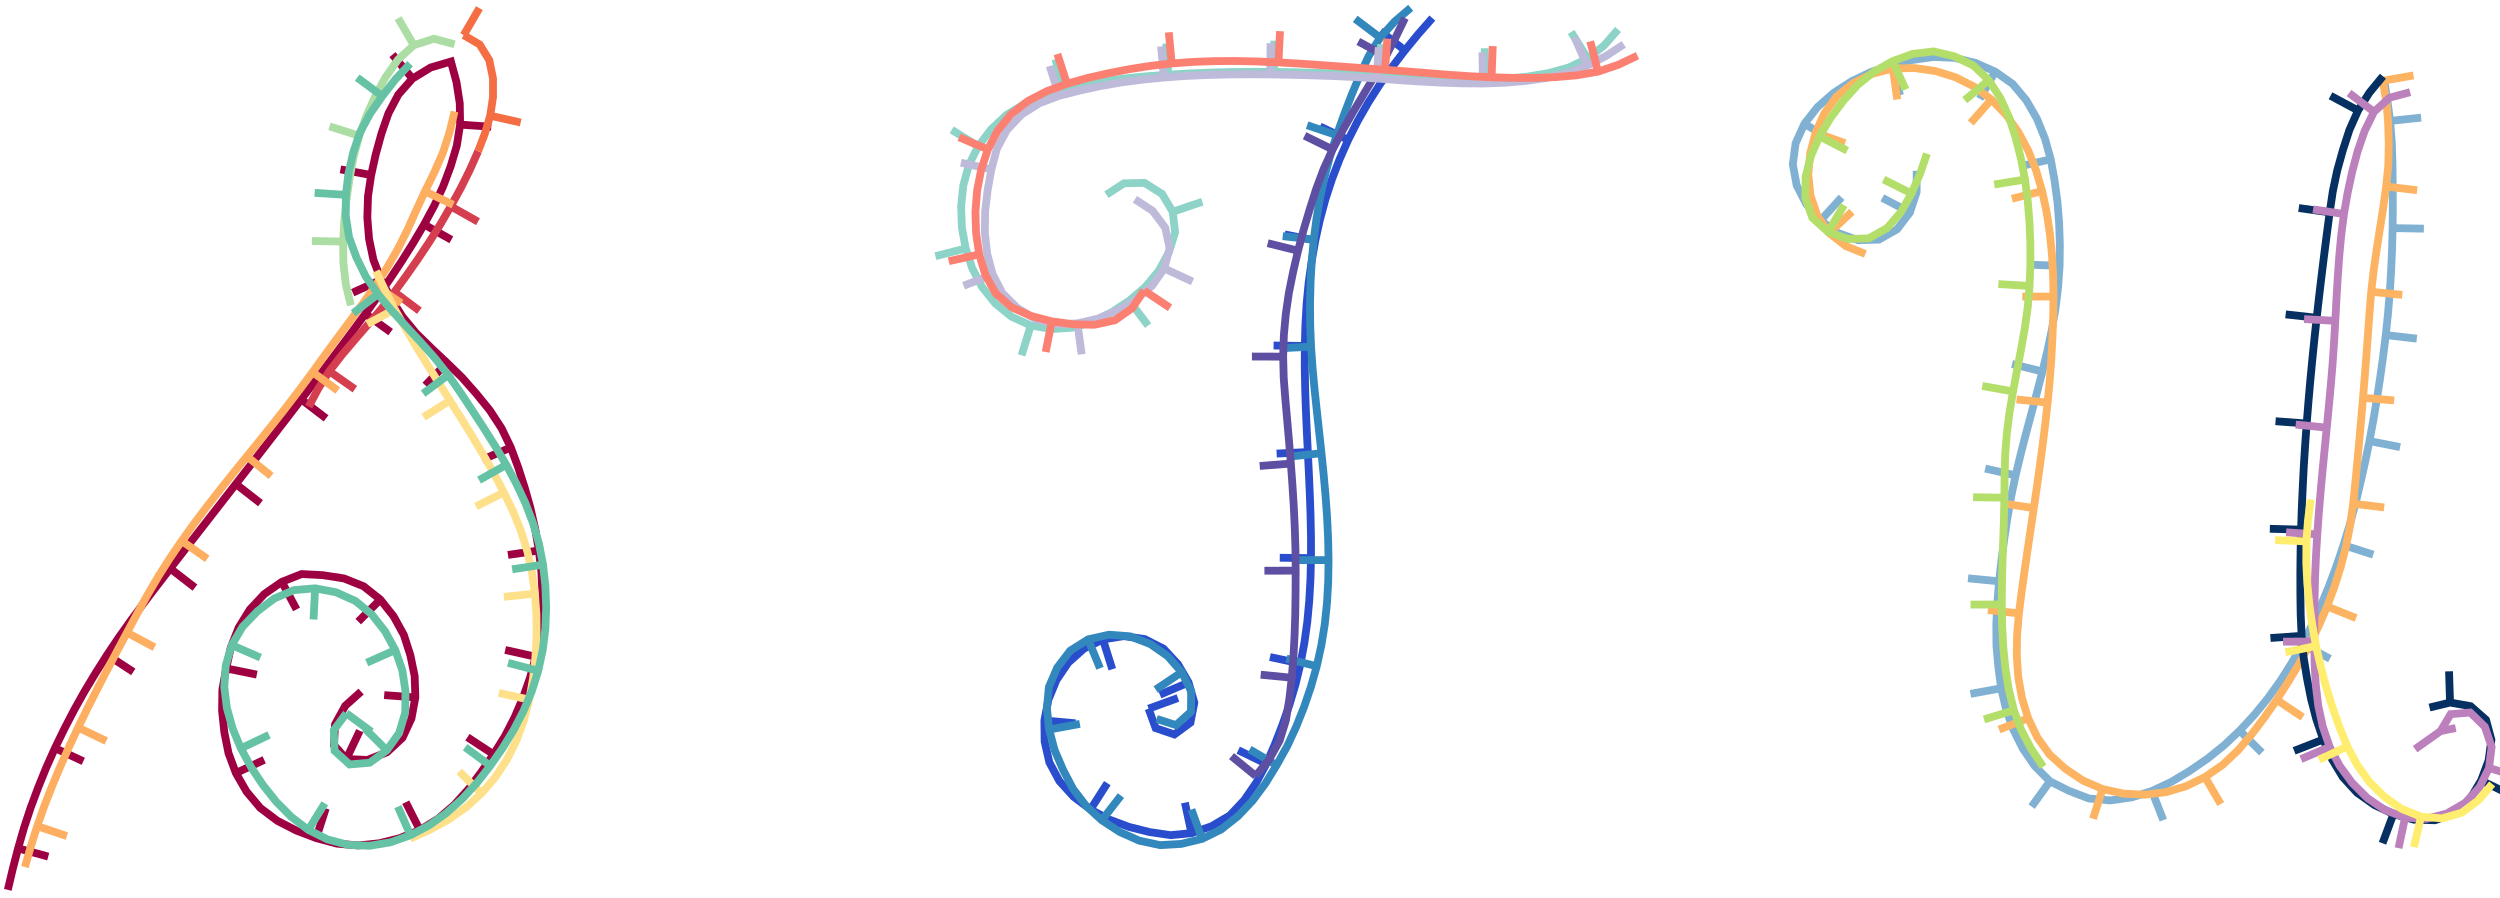 <svg viewBox = '-320.104 -114.942 640.209 229.885' xmlns = 'http://www.w3.org/2000/svg'>
<path stroke-width='2' fill='none' stroke='#9E0142' d='M -318.104 112.942 L -316.847 107.611 L -315.471 102.308 L -313.955 97.044 L -312.236 91.844 L -310.323 86.711 L -308.267 81.634 L -306.029 76.634 L -303.633 71.708 L -301.109 66.846 L -298.431 62.067 L -295.604 57.374 L -292.67 52.748 L -289.616 48.201 L -286.437 43.74 L -283.175 39.339 L -279.856 34.98 L -276.51 30.642 L -273.156 26.311 L -269.797 21.983 L -266.434 17.659 L -263.07 13.335 L -259.706 9.011 L -256.345 4.685 L -252.989 0.355 L -249.638 -3.979 L -246.295 -8.319 L -242.964 -12.668 L -239.645 -17.026 L -236.338 -21.394 L -233.052 -25.777 L -229.783 -30.174 L -226.543 -34.591 L -223.349 -39.042 L -220.228 -43.544 L -217.199 -48.109 L -214.279 -52.744 L -211.495 -57.462 L -208.897 -62.283 L -206.606 -67.256 L -204.683 -72.383 L -203.125 -77.632 L -202.279 -83.026 L -202.369 -88.49 L -203.204 -93.899 L -204.632 -99.185 L -209.825 -97.65 L -214.476 -94.818 L -218.086 -90.739 L -220.629 -85.913 L -222.418 -80.74 L -223.871 -75.459 L -225.057 -70.112 L -225.863 -64.695 L -226.036 -59.223 L -225.598 -53.765 L -224.479 -48.412 L -222.507 -43.311 L -219.95 -38.469 L -217.033 -33.837 L -213.555 -29.624 L -209.644 -25.792 L -205.652 -22.04 L -201.733 -18.212 L -198.11 -14.103 L -194.662 -9.85 L -191.669 -5.271 L -189.289 -0.345 L -187.39 4.791 L -185.718 10.008 L -184.234 15.28 L -183.034 20.624 L -182.109 26.023 L -181.471 31.463 L -181.21 36.933 L -181.402 42.407 L -181.962 47.854 L -182.921 53.244 L -184.339 58.53 L -186.16 63.695 L -188.31 68.731 L -190.822 73.598 L -193.726 78.242 L -196.836 82.751 L -200.123 87.131 L -203.79 91.192 L -207.944 94.747 L -212.588 97.623 L -217.653 99.666 L -222.959 101.005 L -228.399 101.562 L -233.85 101.1 L -239.139 99.683 L -244.256 97.737 L -249.118 95.229 L -253.461 91.947 L -256.975 87.769 L -259.696 83.033 L -261.595 77.908 L -262.664 72.545 L -263.226 67.097 L -263.16 61.626 L -262.178 56.237 L -261.005 50.896 L -259.005 45.813 L -256.139 41.166 L -252.416 37.183 L -247.937 34.066 L -242.863 32.062 L -237.443 32.346 L -232.036 33.18 L -226.978 35.202 L -222.714 38.587 L -219.317 42.868 L -216.686 47.653 L -215.015 52.846 L -213.915 58.212 L -213.741 63.67 L -214.739 69.046 L -217.033 73.988 L -221 77.7 L -226.031 79.671 L -231.397 79.419 L -234.575 75.889 L -234.301 70.555 L -231.697 65.805 L -227.632 62.161' /><line stroke-width='2' x1='-315.471' y1='102.308' x2='-307.755' y2='104.42' fill='none' stroke='#9E0142' />
<line stroke-width='2' x1='-306.029' y1='76.634' x2='-298.78' y2='80.018' fill='none' stroke='#9E0142' />
<line stroke-width='2' x1='-292.67' y1='52.748' x2='-285.971' y2='57.121' fill='none' stroke='#9E0142' />
<line stroke-width='2' x1='-276.51' y1='30.642' x2='-270.181' y2='35.535' fill='none' stroke='#9E0142' />
<line stroke-width='2' x1='-259.706' y1='9.011' x2='-253.39' y2='13.921' fill='none' stroke='#9E0142' />
<line stroke-width='2' x1='-242.964' y1='-12.668' x2='-236.607' y2='-7.812' fill='none' stroke='#9E0142' />
<line stroke-width='2' x1='-226.543' y1='-34.591' x2='-220.068' y2='-29.892' fill='none' stroke='#9E0142' />
<line stroke-width='2' x1='-211.495' y1='-57.462' x2='-204.528' y2='-53.53' fill='none' stroke='#9E0142' />
<line stroke-width='2' x1='-202.279' y1='-83.026' x2='-194.298' y2='-82.471' fill='none' stroke='#9E0142' />
<line stroke-width='2' x1='-214.476' y1='-94.818' x2='-219.61' y2='-100.954' fill='none' stroke='#9E0142' />
<line stroke-width='2' x1='-225.057' y1='-70.112' x2='-232.923' y2='-71.568' fill='none' stroke='#9E0142' />
<line stroke-width='2' x1='-222.507' y1='-43.311' x2='-229.788' y2='-39.995' fill='none' stroke='#9E0142' />
<line stroke-width='2' x1='-205.652' y1='-22.04' x2='-211.186' y2='-16.264' fill='none' stroke='#9E0142' />
<line stroke-width='2' x1='-189.289' y1='-0.345' x2='-196.651' y2='2.786' fill='none' stroke='#9E0142' />
<line stroke-width='2' x1='-182.109' y1='26.023' x2='-190.027' y2='27.165' fill='none' stroke='#9E0142' />
<line stroke-width='2' x1='-182.921' y1='53.244' x2='-190.729' y2='51.505' fill='none' stroke='#9E0142' />
<line stroke-width='2' x1='-193.726' y1='78.242' x2='-200.412' y2='73.849' fill='none' stroke='#9E0142' />
<line stroke-width='2' x1='-212.588' y1='97.623' x2='-216.203' y2='90.487' fill='none' stroke='#9E0142' />
<line stroke-width='2' x1='-239.139' y1='99.683' x2='-236.679' y2='92.07' fill='none' stroke='#9E0142' />
<line stroke-width='2' x1='-259.696' y1='83.033' x2='-252.451' y2='79.639' fill='none' stroke='#9E0142' />
<line stroke-width='2' x1='-262.178' y1='56.237' x2='-254.335' y2='57.812' fill='none' stroke='#9E0142' />
<line stroke-width='2' x1='-247.937' y1='34.066' x2='-244.157' y2='41.117' fill='none' stroke='#9E0142' />
<line stroke-width='2' x1='-222.714' y1='38.587' x2='-228.371' y2='44.243' fill='none' stroke='#9E0142' />
<line stroke-width='2' x1='-213.741' y1='63.67' x2='-221.718' y2='63.064' fill='none' stroke='#9E0142' />
<line stroke-width='2' x1='-231.397' y1='79.419' x2='-227.973' y2='72.19' fill='none' stroke='#9E0142' />
<path stroke-width='2' fill='none' stroke='#D53E4F' d='M -241.059 -10.8 L -238.591 -15.438 L -235.777 -19.874 L -232.561 -24.028 L -229.16 -28.035 L -225.721 -32.009 L -222.318 -36.014 L -219.096 -40.166 L -216.002 -44.414 L -212.997 -48.727 L -210.084 -53.101 L -207.301 -57.559 L -204.665 -62.105 L -202.134 -66.712 L -199.795 -71.418 L -197.658 -76.219' /><line stroke-width='2' x1='-235.777' y1='-19.874' x2='-229.23' y2='-15.277' fill='none' stroke='#D53E4F' />
<line stroke-width='2' x1='-219.096' y1='-40.166' x2='-212.702' y2='-35.358' fill='none' stroke='#D53E4F' />
<line stroke-width='2' x1='-204.665' y1='-62.105' x2='-197.698' y2='-58.173' fill='none' stroke='#D53E4F' />
<path stroke-width='2' fill='none' stroke='#F46D43' d='M -197.658 -76.219 L -195.947 -80.709 L -194.572 -85.309 L -193.853 -90.051 L -193.852 -94.849 L -194.808 -99.539 L -197.272 -103.55 L -201.369 -105.938' /><line stroke-width='2' x1='-194.572' y1='-85.309' x2='-186.766' y2='-83.559' fill='none' stroke='#F46D43' />
<line stroke-width='2' x1='-201.369' y1='-105.938' x2='-197.341' y2='-112.85' fill='none' stroke='#F46D43' />
<path stroke-width='2' fill='none' stroke='#FDAE61' d='M -313.726 107.106 L -312.219 101.846 L -310.574 96.629 L -308.756 91.469 L -306.77 86.371 L -304.653 81.326 L -302.426 76.329 L -300.103 71.376 L -297.703 66.459 L -295.237 61.575 L -292.721 56.717 L -290.168 51.878 L -287.591 47.051 L -285.001 42.232 L -282.361 37.44 L -279.593 32.721 L -276.666 28.1 L -273.593 23.574 L -270.398 19.133 L -267.107 14.762 L -263.743 10.447 L -260.328 6.173 L -256.887 1.919 L -253.443 -2.332 L -250.018 -6.599 L -246.635 -10.899 L -243.315 -15.247 L -240.069 -19.651 L -236.863 -24.085 L -233.63 -28.498 L -230.366 -32.89 L -227.128 -37.3 L -223.987 -41.779 L -221.009 -46.368 L -218.269 -51.102 L -215.81 -55.987 L -213.572 -60.979 L -211.278 -65.945 L -208.861 -70.853 L -206.678 -75.868 L -204.984 -81.066 L -203.703 -86.385' /><line stroke-width='2' x1='-310.574' y1='96.629' x2='-302.985' y2='99.161' fill='none' stroke='#FDAE61' />
<line stroke-width='2' x1='-300.103' y1='71.376' x2='-292.887' y2='74.829' fill='none' stroke='#FDAE61' />
<line stroke-width='2' x1='-287.591' y1='47.051' x2='-280.539' y2='50.828' fill='none' stroke='#FDAE61' />
<line stroke-width='2' x1='-273.593' y1='23.574' x2='-267.036' y2='28.157' fill='none' stroke='#FDAE61' />
<line stroke-width='2' x1='-256.887' y1='1.919' x2='-250.669' y2='6.953' fill='none' stroke='#FDAE61' />
<line stroke-width='2' x1='-240.069' y1='-19.651' x2='-233.608' y2='-14.934' fill='none' stroke='#FDAE61' />
<line stroke-width='2' x1='-223.987' y1='-41.779' x2='-217.356' y2='-37.305' fill='none' stroke='#FDAE61' />
<line stroke-width='2' x1='-211.278' y1='-65.945' x2='-204.058' y2='-62.5' fill='none' stroke='#FDAE61' />
<path stroke-width='2' fill='none' stroke='#FEE08B' d='M -223.841 -45.526 L -221.489 -40.599 L -219.002 -35.739 L -216.352 -30.966 L -213.567 -26.27 L -210.706 -21.62 L -207.803 -16.995 L -204.886 -12.38 L -201.981 -7.757 L -199.115 -3.11 L -196.316 1.578 L -193.619 6.325 L -191.064 11.15 L -188.703 16.072 L -186.657 21.13 L -185.04 26.341 L -183.867 31.669 L -183.113 37.074 L -182.736 42.519 L -182.704 47.977 L -182.995 53.428 L -183.597 58.854 L -184.558 64.228 L -185.941 69.506 L -187.821 74.626 L -190.254 79.506 L -193.245 84.063 L -196.789 88.205 L -200.837 91.856 L -205.313 94.97 L -210.097 97.594 L -215.086 99.808' /><line stroke-width='2' x1='-219.002' y1='-35.739' x2='-226.061' y2='-31.975' fill='none' stroke='#FEE08B' />
<line stroke-width='2' x1='-204.886' y1='-12.38' x2='-211.654' y2='-8.115' fill='none' stroke='#FEE08B' />
<line stroke-width='2' x1='-191.064' y1='11.15' x2='-198.207' y2='14.752' fill='none' stroke='#FEE08B' />
<line stroke-width='2' x1='-183.113' y1='37.074' x2='-191.07' y2='37.903' fill='none' stroke='#FEE08B' />
<line stroke-width='2' x1='-184.558' y1='64.228' x2='-192.371' y2='62.508' fill='none' stroke='#FEE08B' />
<line stroke-width='2' x1='-196.789' y1='88.205' x2='-202.519' y2='82.622' fill='none' stroke='#FEE08B' />
<path stroke-width='2' fill='none' stroke='#ABDDA4' d='M -203.703 -103.602 L -208.977 -105.025 L -214.142 -103.364 L -218.192 -99.666 L -221.365 -95.183 L -223.985 -90.35 L -226.234 -85.336 L -228.095 -80.164 L -229.55 -74.865 L -230.546 -69.459 L -231.345 -64.021 L -231.935 -58.556 L -232.237 -53.067 L -232.171 -47.572 L -231.55 -42.113 L -230.261 -36.77' /><line stroke-width='2' x1='-214.142' y1='-103.364' x2='-218.155' y2='-110.285' fill='none' stroke='#ABDDA4' />
<line stroke-width='2' x1='-228.095' y1='-80.164' x2='-235.722' y2='-82.579' fill='none' stroke='#ABDDA4' />
<line stroke-width='2' x1='-232.237' y1='-53.067' x2='-240.235' y2='-53.239' fill='none' stroke='#ABDDA4' />
<path stroke-width='2' fill='none' stroke='#66C2A5' d='M -215.085 -98.641 L -218.828 -94.637 L -222.198 -90.314 L -225.331 -85.817 L -227.925 -81.016 L -229.67 -75.826 L -230.879 -70.484 L -231.535 -65.047 L -231.557 -59.571 L -230.715 -54.163 L -228.833 -49.021 L -226.428 -44.101 L -223.311 -39.596 L -219.785 -35.4 L -216.084 -31.355 L -212.365 -27.327 L -208.734 -23.22 L -205.332 -18.924 L -202.198 -14.427 L -199.173 -9.855 L -196.176 -5.264 L -193.251 -0.627 L -190.46 4.091 L -187.873 8.923 L -185.559 13.891 L -183.603 19.009 L -182.084 24.272 L -181.042 29.65 L -180.449 35.098 L -180.239 40.575 L -180.441 46.052 L -181.118 51.491 L -182.274 56.846 L -183.922 62.071 L -186.038 67.124 L -188.56 71.988 L -191.419 76.663 L -194.558 81.156 L -197.929 85.479 L -201.626 89.525 L -205.697 93.193 L -210.158 96.372 L -214.99 98.945 L -220.145 100.769 L -225.534 101.651 L -230.984 101.408 L -236.259 100.007 L -241.151 97.574 L -245.502 94.261 L -249.356 90.368 L -252.775 86.084 L -255.804 81.517 L -258.42 76.704 L -260.521 71.647 L -262.002 66.379 L -262.666 60.953 L -262.302 55.505 L -260.763 50.269 L -257.992 45.565 L -254.208 41.613 L -249.844 38.311 L -244.829 36.181 L -239.411 35.714 L -234.048 36.732 L -229.084 38.962 L -224.881 42.421 L -221.507 46.72 L -218.881 51.522 L -217.085 56.693 L -216.257 62.107 L -216.343 67.571 L -217.895 72.78 L -221.05 77.201 L -225.437 80.386 L -230.581 80.826 L -234.419 77.334 L -234.63 72.058 L -231.427 67.707' /><line stroke-width='2' x1='-222.198' y1='-90.314' x2='-228.637' y2='-95.062' fill='none' stroke='#66C2A5' />
<line stroke-width='2' x1='-231.535' y1='-65.047' x2='-239.52' y2='-65.543' fill='none' stroke='#66C2A5' />
<line stroke-width='2' x1='-223.311' y1='-39.596' x2='-229.67' y2='-34.741' fill='none' stroke='#66C2A5' />
<line stroke-width='2' x1='-205.332' y1='-18.924' x2='-211.753' y2='-14.151' fill='none' stroke='#66C2A5' />
<line stroke-width='2' x1='-190.46' y1='4.091' x2='-197.431' y2='8.016' fill='none' stroke='#66C2A5' />
<line stroke-width='2' x1='-181.042' y1='29.65' x2='-188.952' y2='30.845' fill='none' stroke='#66C2A5' />
<line stroke-width='2' x1='-182.274' y1='56.846' x2='-190.007' y2='54.797' fill='none' stroke='#66C2A5' />
<line stroke-width='2' x1='-194.558' y1='81.156' x2='-200.993' y2='76.404' fill='none' stroke='#66C2A5' />
<line stroke-width='2' x1='-214.99' y1='98.945' x2='-218.213' y2='91.623' fill='none' stroke='#66C2A5' />
<line stroke-width='2' x1='-241.151' y1='97.574' x2='-236.928' y2='90.78' fill='none' stroke='#66C2A5' />
<line stroke-width='2' x1='-258.42' y1='76.704' x2='-251.202' y2='73.254' fill='none' stroke='#66C2A5' />
<line stroke-width='2' x1='-260.763' y1='50.269' x2='-253.423' y2='53.452' fill='none' stroke='#66C2A5' />
<line stroke-width='2' x1='-239.411' y1='35.714' x2='-239.817' y2='43.703' fill='none' stroke='#66C2A5' />
<line stroke-width='2' x1='-218.881' y1='51.522' x2='-226.194' y2='54.764' fill='none' stroke='#66C2A5' />
<line stroke-width='2' x1='-221.05' y1='77.201' x2='-226.73' y2='71.567' fill='none' stroke='#66C2A5' />
<line stroke-width='2' x1='-231.427' y1='67.707' x2='-224.985' y2='72.45' fill='none' stroke='#66C2A5' />
<path stroke-width='2' fill='none' stroke='#294dcc' d='M 46.694 -110.314 L 43.106 -106.231 L 39.657 -102.029 L 36.353 -97.712 L 33.217 -93.273 L 30.294 -88.691 L 27.597 -83.972 L 25.145 -79.122 L 22.943 -74.152 L 20.999 -69.076 L 19.315 -63.907 L 17.894 -58.66 L 16.723 -53.352 L 15.785 -47.998 L 15.03 -42.615 L 14.504 -37.205 L 14.189 -31.779 L 14.038 -26.345 L 14.026 -20.908 L 14.123 -15.473 L 14.305 -10.04 L 14.545 -4.608 L 14.812 0.822 L 15.078 6.252 L 15.32 11.683 L 15.508 17.116 L 15.618 22.551 L 15.62 27.987 L 15.483 33.422 L 15.177 38.849 L 14.679 44.263 L 13.932 49.647 L 12.934 54.99 L 11.662 60.274 L 10.115 65.485 L 8.326 70.617 L 6.358 75.685 L 4.179 80.663 L 1.617 85.455 L -1.456 89.934 L -5.175 93.89 L -9.852 96.646 L -14.976 98.413 L -20.344 98.927 L -25.716 98.139 L -30.985 96.816 L -36.069 94.921 L -40.848 92.35 L -45.18 89.084 L -48.824 85.064 L -51.38 80.282 L -52.588 74.993 L -52.656 69.573 L -51.63 64.254 L -49.579 59.242 L -46.547 54.763 L -42.522 51.166 L -37.666 48.807 L -32.329 47.957 L -26.965 48.716 L -22.146 51.172 L -18.459 55.141 L -15.732 59.823 L -14.256 64.989 L -15.248 70.117 L -19.366 73.139 L -24.162 71.524 L -25.974 66.537' /><line stroke-width='2' x1='39.657' y1='-102.029' x2='33.388' y2='-106.999' fill='none' stroke='#294dcc' />
<line stroke-width='2' x1='25.145' y1='-79.122' x2='17.915' y2='-82.547' fill='none' stroke='#294dcc' />
<line stroke-width='2' x1='16.723' y1='-53.352' x2='8.875' y2='-54.905' fill='none' stroke='#294dcc' />
<line stroke-width='2' x1='14.038' y1='-26.345' x2='6.039' y2='-26.464' fill='none' stroke='#294dcc' />
<line stroke-width='2' x1='14.812' y1='0.822' x2='6.821' y2='1.214' fill='none' stroke='#294dcc' />
<line stroke-width='2' x1='15.62' y1='27.987' x2='7.621' y2='27.888' fill='none' stroke='#294dcc' />
<line stroke-width='2' x1='12.934' y1='54.99' x2='5.11' y2='53.319' fill='none' stroke='#294dcc' />
<line stroke-width='2' x1='4.179' y1='80.663' x2='-3.019' y2='77.171' fill='none' stroke='#294dcc' />
<line stroke-width='2' x1='-14.976' y1='98.413' x2='-16.674' y2='90.595' fill='none' stroke='#294dcc' />
<line stroke-width='2' x1='-40.848' y1='92.35' x2='-36.533' y2='85.614' fill='none' stroke='#294dcc' />
<line stroke-width='2' x1='-52.656' y1='69.573' x2='-44.687' y2='70.284' fill='none' stroke='#294dcc' />
<line stroke-width='2' x1='-37.666' y1='48.807' x2='-35.264' y2='56.438' fill='none' stroke='#294dcc' />
<line stroke-width='2' x1='-15.732' y1='59.823' x2='-23.091' y2='62.959' fill='none' stroke='#294dcc' />
<line stroke-width='2' x1='-25.974' y1='66.537' x2='-18.456' y2='63.804' fill='none' stroke='#294dcc' />
<path stroke-width='2' fill='none' stroke='#3288BD' d='M 41.15 -112.942 L 36.989 -109.369 L 33.325 -105.299 L 30.424 -100.657 L 28.125 -95.675 L 26.008 -90.613 L 24.042 -85.491 L 22.208 -80.319 L 20.531 -75.095 L 19.129 -69.791 L 17.968 -64.428 L 17.038 -59.021 L 16.331 -53.58 L 15.821 -48.117 L 15.506 -42.639 L 15.379 -37.154 L 15.42 -31.667 L 15.632 -26.185 L 16.022 -20.712 L 16.532 -15.248 L 17.11 -9.791 L 17.71 -4.337 L 18.304 1.118 L 18.86 6.577 L 19.35 12.042 L 19.742 17.515 L 20.006 22.996 L 20.115 28.482 L 20.027 33.968 L 19.718 39.446 L 19.149 44.903 L 18.272 50.319 L 17.089 55.675 L 15.598 60.955 L 13.826 66.147 L 11.797 71.243 L 9.488 76.219 L 6.814 81.007 L 3.946 85.685 L 0.677 90.089 L -3.092 94.073 L -7.389 97.467 L -12.276 99.881 L -17.606 101.168 L -23.034 101.48 L -28.367 100.336 L -33.364 98.112 L -37.952 95.12 L -41.988 91.415 L -45.323 87.066 L -47.863 82.203 L -50.029 77.17 L -51.435 71.877 L -52.004 66.434 L -51.501 61.002 L -49.364 56.033 L -46.043 51.682 L -41.461 48.791 L -36.13 47.596 L -30.677 48.021 L -25.57 49.975 L -21.082 53.089 L -17.494 57.191 L -15.058 62.07 L -15.123 67.319 L -18.933 70.751 L -23.931 69.165' /><line stroke-width='2' x1='33.325' y1='-105.299' x2='26.935' y2='-110.113' fill='none' stroke='#3288BD' />
<line stroke-width='2' x1='22.208' y1='-80.319' x2='14.629' y2='-82.879' fill='none' stroke='#3288BD' />
<line stroke-width='2' x1='16.331' y1='-53.58' x2='8.381' y2='-54.467' fill='none' stroke='#3288BD' />
<line stroke-width='2' x1='15.632' y1='-26.185' x2='7.644' y2='-25.746' fill='none' stroke='#3288BD' />
<line stroke-width='2' x1='18.304' y1='1.118' x2='10.348' y2='1.956' fill='none' stroke='#3288BD' />
<line stroke-width='2' x1='20.115' y1='28.482' x2='12.115' y2='28.497' fill='none' stroke='#3288BD' />
<line stroke-width='2' x1='17.089' y1='55.675' x2='9.331' y2='53.725' fill='none' stroke='#3288BD' />
<line stroke-width='2' x1='6.814' y1='81.007' x2='-0.09' y2='76.965' fill='none' stroke='#3288BD' />
<line stroke-width='2' x1='-12.276' y1='99.881' x2='-15.003' y2='92.36' fill='none' stroke='#3288BD' />
<line stroke-width='2' x1='-37.952' y1='95.12' x2='-33.046' y2='88.801' fill='none' stroke='#3288BD' />
<line stroke-width='2' x1='-51.435' y1='71.877' x2='-43.567' y2='70.43' fill='none' stroke='#3288BD' />
<line stroke-width='2' x1='-41.461' y1='48.791' x2='-38.407' y2='56.185' fill='none' stroke='#3288BD' />
<line stroke-width='2' x1='-17.494' y1='57.191' x2='-24.138' y2='61.648' fill='none' stroke='#3288BD' />
<path stroke-width='2' fill='none' stroke='#5E4FA2' d='M 39.691 -110.314 L 37.298 -105.371 L 34.764 -100.5 L 32.055 -95.724 L 29.234 -91.013 L 26.419 -86.297 L 23.698 -81.528 L 21.153 -76.663 L 18.866 -71.672 L 16.945 -66.529 L 15.276 -61.297 L 13.712 -56.033 L 12.3 -50.728 L 11.058 -45.378 L 9.964 -39.999 L 9.172 -34.567 L 8.669 -29.1 L 8.493 -23.613 L 8.632 -18.124 L 9.058 -12.649 L 9.542 -7.179 L 10.017 -1.708 L 10.462 3.765 L 10.865 9.242 L 11.207 14.723 L 11.47 20.208 L 11.641 25.696 L 11.693 31.188 L 11.669 36.679 L 11.592 42.17 L 11.419 47.658 L 11.131 53.142 L 10.699 58.616 L 10.072 64.071 L 9.194 69.49 L 7.592 74.726 L 4.931 79.51 L 1.458 83.757' /><line stroke-width='2' x1='34.764' y1='-100.5' x2='27.736' y2='-104.321' fill='none' stroke='#5E4FA2' />
<line stroke-width='2' x1='21.153' y1='-76.663' x2='13.97' y2='-80.184' fill='none' stroke='#5E4FA2' />
<line stroke-width='2' x1='12.3' y1='-50.728' x2='4.537' y2='-52.661' fill='none' stroke='#5E4FA2' />
<line stroke-width='2' x1='8.493' y1='-23.613' x2='0.493' y2='-23.64' fill='none' stroke='#5E4FA2' />
<line stroke-width='2' x1='10.462' y1='3.765' x2='2.486' y2='4.384' fill='none' stroke='#5E4FA2' />
<line stroke-width='2' x1='11.693' y1='31.188' x2='3.693' y2='31.208' fill='none' stroke='#5E4FA2' />
<line stroke-width='2' x1='10.699' y1='58.616' x2='2.737' y2='57.844' fill='none' stroke='#5E4FA2' />
<line stroke-width='2' x1='1.458' y1='83.757' x2='-4.735' y2='78.693' fill='none' stroke='#5E4FA2' />
<path stroke-width='2' fill='none' stroke='#8DD3C7' d='M 94.263 -107.396 L 90.701 -103.326 L 86.468 -99.974 L 81.599 -97.645 L 76.384 -96.213 L 71.047 -95.319 L 65.659 -94.805 L 60.249 -94.588 L 54.835 -94.616 L 49.422 -94.769 L 44.014 -95.041 L 38.61 -95.372 L 33.202 -95.649 L 27.792 -95.891 L 22.381 -96.11 L 16.97 -96.296 L 11.556 -96.439 L 6.142 -96.528 L 0.727 -96.551 L -4.687 -96.499 L -10.1 -96.362 L -15.511 -96.133 L -20.916 -95.821 L -26.316 -95.416 L -31.705 -94.886 L -37.079 -94.22 L -42.416 -93.313 L -47.687 -92.083 L -52.846 -90.453 L -57.812 -88.313 L -62.409 -85.484 L -66.326 -81.784 L -69.597 -77.479 L -72.008 -72.647 L -73.424 -67.429 L -73.981 -62.046 L -73.777 -56.641 L -72.813 -51.32 L -71.104 -46.194 L -68.589 -41.418 L -65.223 -37.207 L -61.033 -33.826 L -56.141 -31.592 L -50.834 -30.685 L -45.45 -31.031 L -40.272 -32.571 L -35.424 -34.976 L -30.905 -37.954 L -26.793 -41.466 L -23.35 -45.603 L -20.764 -50.359 L -19.176 -55.44 L -19.791 -60.712 L -22.517 -65.284 L -26.997 -68.108 L -32.282 -67.996 L -36.773 -65.081' /><line stroke-width='2' x1='86.468' y1='-99.974' x2='82.232' y2='-106.761' fill='none' stroke='#8DD3C7' />
<line stroke-width='2' x1='60.249' y1='-94.588' x2='60.109' y2='-102.587' fill='none' stroke='#8DD3C7' />
<line stroke-width='2' x1='33.202' y1='-95.649' x2='33.585' y2='-103.64' fill='none' stroke='#8DD3C7' />
<line stroke-width='2' x1='6.142' y1='-96.528' x2='6.225' y2='-104.527' fill='none' stroke='#8DD3C7' />
<line stroke-width='2' x1='-20.916' y1='-95.821' x2='-21.446' y2='-103.804' fill='none' stroke='#8DD3C7' />
<line stroke-width='2' x1='-47.687' y1='-92.083' x2='-49.802' y2='-99.799' fill='none' stroke='#8DD3C7' />
<line stroke-width='2' x1='-69.597' y1='-77.479' x2='-76.391' y2='-81.704' fill='none' stroke='#8DD3C7' />
<line stroke-width='2' x1='-72.813' y1='-51.32' x2='-80.563' y2='-49.337' fill='none' stroke='#8DD3C7' />
<line stroke-width='2' x1='-56.141' y1='-31.592' x2='-58.496' y2='-23.946' fill='none' stroke='#8DD3C7' />
<line stroke-width='2' x1='-30.905' y1='-37.954' x2='-26.097' y2='-31.56' fill='none' stroke='#8DD3C7' />
<line stroke-width='2' x1='-19.791' y1='-60.712' x2='-12.214' y2='-63.28' fill='none' stroke='#8DD3C7' />
<path stroke-width='2' fill='none' stroke='#BEBADA' d='M 95.722 -103.602 L 91.17 -100.603 L 86.337 -98.089 L 81.223 -96.218 L 75.918 -94.977 L 70.524 -94.193 L 65.091 -93.745 L 59.642 -93.562 L 54.19 -93.594 L 48.74 -93.792 L 43.294 -94.075 L 37.854 -94.444 L 32.415 -94.847 L 26.974 -95.204 L 21.527 -95.456 L 16.077 -95.642 L 10.625 -95.788 L 5.173 -95.885 L -0.28 -95.917 L -5.733 -95.872 L -11.184 -95.731 L -16.632 -95.478 L -22.071 -95.091 L -27.497 -94.553 L -32.904 -93.847 L -38.274 -92.91 L -43.605 -91.76 L -48.887 -90.412 L -53.977 -88.488 L -58.549 -85.564 L -62.281 -81.616 L -64.838 -76.816 L -66.227 -71.544 L -67.199 -66.179 L -67.83 -60.767 L -67.895 -55.321 L -67.3 -49.91 L -65.885 -44.662 L -63.393 -39.847 L -59.554 -36.054 L -54.9 -33.236 L -49.636 -31.895 L -44.195 -32.14 L -38.891 -33.359 L -33.874 -35.466 L -29.205 -38.269 L -25.056 -41.765 L -21.976 -46.202 L -20.581 -51.399 L -21.701 -56.612 L -24.93 -60.939 L -29.477 -63.911' /><line stroke-width='2' x1='86.337' y1='-98.089' x2='83.11' y2='-105.41' fill='none' stroke='#BEBADA' />
<line stroke-width='2' x1='59.642' y1='-93.562' x2='59.531' y2='-101.561' fill='none' stroke='#BEBADA' />
<line stroke-width='2' x1='32.415' y1='-94.847' x2='32.972' y2='-102.827' fill='none' stroke='#BEBADA' />
<line stroke-width='2' x1='5.173' y1='-95.885' x2='5.268' y2='-103.884' fill='none' stroke='#BEBADA' />
<line stroke-width='2' x1='-22.071' y1='-95.091' x2='-22.75' y2='-103.062' fill='none' stroke='#BEBADA' />
<line stroke-width='2' x1='-48.887' y1='-90.412' x2='-51.294' y2='-98.041' fill='none' stroke='#BEBADA' />
<line stroke-width='2' x1='-66.227' y1='-71.544' x2='-74.037' y2='-73.278' fill='none' stroke='#BEBADA' />
<line stroke-width='2' x1='-65.885' y1='-44.662' x2='-73.342' y2='-41.766' fill='none' stroke='#BEBADA' />
<line stroke-width='2' x1='-44.195' y1='-32.14' x2='-43.115' y2='-24.213' fill='none' stroke='#BEBADA' />
<line stroke-width='2' x1='-21.976' y1='-46.202' x2='-14.72' y2='-42.835' fill='none' stroke='#BEBADA' />
<path stroke-width='2' fill='none' stroke='#FB8072' d='M 99.225 -100.684 L 94.287 -98.335 L 89.108 -96.597 L 83.723 -95.66 L 78.272 -95.196 L 72.805 -94.983 L 67.334 -95.005 L 61.864 -95.151 L 56.399 -95.417 L 50.94 -95.789 L 45.485 -96.216 L 40.031 -96.657 L 34.575 -97.077 L 29.118 -97.475 L 23.66 -97.873 L 18.203 -98.271 L 12.744 -98.645 L 7.281 -98.962 L 1.815 -99.198 L -3.656 -99.323 L -9.127 -99.293 L -14.595 -99.092 L -20.052 -98.695 L -25.487 -98.073 L -30.892 -97.226 L -36.264 -96.186 L -41.597 -94.967 L -46.865 -93.492 L -52 -91.606 L -56.853 -89.089 L -61.16 -85.738 L -64.606 -81.515 L -67.121 -76.672 L -68.842 -71.49 L -69.883 -66.126 L -70.315 -60.677 L -70.142 -55.214 L -69.336 -49.806 L -67.763 -44.57 L -65.126 -39.808 L -61.038 -36.238 L -56.056 -34.02 L -50.767 -32.65 L -45.353 -31.901 L -39.89 -31.769 L -34.59 -32.927 L -30.168 -36.036 L -27.14 -40.565' /><line stroke-width='2' x1='89.108' y1='-96.597' x2='87.144' y2='-104.353' fill='none' stroke='#FB8072' />
<line stroke-width='2' x1='61.864' y1='-95.151' x2='62.165' y2='-103.146' fill='none' stroke='#FB8072' />
<line stroke-width='2' x1='34.575' y1='-97.077' x2='35.174' y2='-105.055' fill='none' stroke='#FB8072' />
<line stroke-width='2' x1='7.281' y1='-98.962' x2='7.686' y2='-106.952' fill='none' stroke='#FB8072' />
<line stroke-width='2' x1='-20.052' y1='-98.695' x2='-20.797' y2='-106.66' fill='none' stroke='#FB8072' />
<line stroke-width='2' x1='-46.865' y1='-93.492' x2='-49.325' y2='-101.104' fill='none' stroke='#FB8072' />
<line stroke-width='2' x1='-67.121' y1='-76.672' x2='-74.49' y2='-79.787' fill='none' stroke='#FB8072' />
<line stroke-width='2' x1='-69.336' y1='-49.806' x2='-77.144' y2='-48.061' fill='none' stroke='#FB8072' />
<line stroke-width='2' x1='-50.767' y1='-32.65' x2='-52.321' y2='-24.802' fill='none' stroke='#FB8072' />
<line stroke-width='2' x1='-27.14' y1='-40.565' x2='-20.49' y2='-36.118' fill='none' stroke='#FB8072' />
<path stroke-width='2' fill='none' stroke='#80B1D3' d='M 170.726 -71.207 L 170.711 -65.732 L 168.999 -60.549 L 165.707 -56.223 L 161.04 -53.581 L 155.662 -53.434 L 150.547 -55.289 L 146.11 -58.477 L 142.504 -62.6 L 139.991 -67.471 L 139.008 -72.857 L 139.727 -78.272 L 141.975 -83.251 L 145.355 -87.552 L 149.477 -91.163 L 154.082 -94.141 L 159.029 -96.513 L 164.241 -98.225 L 169.567 -99.572 L 175.002 -100.354 L 180.481 -100.121 L 185.805 -98.821 L 190.821 -96.602 L 195.273 -93.473 L 198.79 -89.281 L 201.524 -84.532 L 203.577 -79.445 L 205.046 -74.155 L 206.03 -68.752 L 206.768 -63.309 L 207.202 -57.832 L 207.392 -52.342 L 207.325 -46.85 L 206.947 -41.371 L 206.271 -35.92 L 205.342 -30.506 L 204.209 -25.131 L 202.922 -19.79 L 201.543 -14.472 L 200.124 -9.164 L 198.707 -3.856 L 197.338 1.465 L 196.061 6.808 L 194.927 12.183 L 193.975 17.593 L 193.163 23.027 L 192.444 28.474 L 191.835 33.934 L 191.378 39.408 L 191.121 44.896 L 191.155 50.388 L 191.637 55.861 L 192.366 61.303 L 193.612 66.647 L 195.444 71.819 L 197.881 76.732 L 200.98 81.255 L 204.843 85.137 L 209.719 87.576 L 214.846 89.543 L 220.305 90.033 L 225.734 89.272 L 230.963 87.618 L 235.929 85.284 L 240.642 82.468 L 245.167 79.355 L 249.447 75.917 L 253.446 72.153 L 257.182 68.127 L 260.654 63.87 L 263.858 59.407 L 266.808 54.774 L 269.507 49.99 L 271.985 45.087 L 274.264 40.089 L 276.357 35.01 L 278.274 29.862 L 280.028 24.656 L 281.631 19.401 L 283.071 14.1 L 284.349 8.756 L 285.567 3.399 L 286.677 -1.982 L 287.676 -7.384 L 288.588 -12.802 L 289.42 -18.232 L 290.176 -23.674 L 290.851 -29.126 L 291.423 -34.59 L 291.88 -40.065 L 292.221 -45.549 L 292.462 -51.037 L 292.607 -56.529 L 292.657 -62.023 L 292.629 -67.517 L 292.565 -73.01 L 292.401 -78.502 L 291.957 -83.976 L 291.24 -89.422 L 290.38 -94.849' /><line stroke-width='2' x1='168.999' y1='-60.549' x2='161.92' y2='-64.277' fill='none' stroke='#80B1D3' />
<line stroke-width='2' x1='146.11' y1='-58.477' x2='151.489' y2='-64.398' fill='none' stroke='#80B1D3' />
<line stroke-width='2' x1='141.975' y1='-83.251' x2='148.815' y2='-79.103' fill='none' stroke='#80B1D3' />
<line stroke-width='2' x1='164.241' y1='-98.225' x2='166.472' y2='-90.543' fill='none' stroke='#80B1D3' />
<line stroke-width='2' x1='190.821' y1='-96.602' x2='186.884' y2='-89.638' fill='none' stroke='#80B1D3' />
<line stroke-width='2' x1='205.046' y1='-74.155' x2='197.248' y2='-72.366' fill='none' stroke='#80B1D3' />
<line stroke-width='2' x1='207.325' y1='-46.85' x2='199.331' y2='-47.175' fill='none' stroke='#80B1D3' />
<line stroke-width='2' x1='202.922' y1='-19.79' x2='195.161' y2='-21.731' fill='none' stroke='#80B1D3' />
<line stroke-width='2' x1='196.061' y1='6.808' x2='188.257' y2='5.052' fill='none' stroke='#80B1D3' />
<line stroke-width='2' x1='191.835' y1='33.934' x2='183.873' y2='33.158' fill='none' stroke='#80B1D3' />
<line stroke-width='2' x1='192.366' y1='61.303' x2='184.497' y2='62.744' fill='none' stroke='#80B1D3' />
<line stroke-width='2' x1='204.843' y1='85.137' x2='200.157' y2='91.621' fill='none' stroke='#80B1D3' />
<line stroke-width='2' x1='230.963' y1='87.618' x2='233.877' y2='95.069' fill='none' stroke='#80B1D3' />
<line stroke-width='2' x1='253.446' y1='72.153' x2='259.123' y2='77.79' fill='none' stroke='#80B1D3' />
<line stroke-width='2' x1='269.507' y1='49.99' x2='276.563' y2='53.76' fill='none' stroke='#80B1D3' />
<line stroke-width='2' x1='280.028' y1='24.656' x2='287.645' y2='27.101' fill='none' stroke='#80B1D3' />
<line stroke-width='2' x1='286.677' y1='-1.982' x2='294.528' y2='-0.446' fill='none' stroke='#80B1D3' />
<line stroke-width='2' x1='290.851' y1='-29.126' x2='298.8' y2='-28.218' fill='none' stroke='#80B1D3' />
<line stroke-width='2' x1='292.607' y1='-56.529' x2='300.605' y2='-56.387' fill='none' stroke='#80B1D3' />
<line stroke-width='2' x1='291.957' y1='-83.976' x2='299.912' y2='-84.822' fill='none' stroke='#80B1D3' />
<path stroke-width='2' fill='none' stroke='#FDB462' d='M 157.593 -49.904 L 152.554 -51.936 L 148.294 -55.273 L 145.268 -59.759 L 143.521 -64.887 L 142.96 -70.279 L 143.46 -75.684 L 144.848 -80.937 L 147.063 -85.899 L 150.276 -90.275 L 154.512 -93.677 L 159.398 -96.066 L 164.66 -97.389 L 170.091 -97.524 L 175.47 -96.759 L 180.661 -95.16 L 185.505 -92.71 L 189.853 -89.457 L 193.627 -85.544 L 196.774 -81.109 L 199.329 -76.302 L 201.326 -71.237 L 202.855 -66.012 L 203.994 -60.688 L 204.815 -55.305 L 205.355 -49.887 L 205.662 -44.45 L 205.768 -39.005 L 205.691 -33.56 L 205.475 -28.118 L 205.191 -22.679 L 204.773 -17.249 L 204.254 -11.827 L 203.656 -6.414 L 202.989 -1.009 L 202.267 4.39 L 201.506 9.782 L 200.719 15.172 L 199.919 20.559 L 199.123 25.947 L 198.344 31.337 L 197.586 36.73 L 196.91 42.134 L 196.444 47.559 L 196.361 53.002 L 196.735 58.431 L 197.677 63.787 L 199.275 68.983 L 201.606 73.892 L 204.779 78.298 L 208.807 81.941 L 213.334 84.962 L 218.329 87.113 L 223.639 88.279 L 229.065 88.567 L 234.459 87.942 L 239.669 86.41 L 244.561 84.049 L 249.029 80.956 L 252.995 77.238 L 256.521 73.091 L 259.812 68.752 L 262.929 64.286 L 265.854 59.692 L 268.674 55.034 L 271.287 50.257 L 273.676 45.363 L 275.832 40.363 L 277.732 35.261 L 279.365 30.066 L 280.714 24.791 L 281.759 19.446 L 282.498 14.051 L 283.06 8.634 L 283.582 3.212 L 284.083 -2.211 L 284.564 -7.636 L 285.026 -13.063 L 285.469 -18.491 L 285.891 -23.921 L 286.295 -29.352 L 286.684 -34.785 L 287.125 -40.213 L 287.743 -45.624 L 288.52 -51.015 L 289.357 -56.396 L 290.201 -61.777 L 290.951 -67.171 L 291.5 -72.588 L 291.618 -78.028 L 291.457 -83.472 L 291.018 -88.899 L 290.088 -94.263' /><line stroke-width='2' x1='148.294' y1='-55.273' x2='154.149' y2='-60.726' fill='none' stroke='#FDB462' />
<line stroke-width='2' x1='144.848' y1='-80.937' x2='152.392' y2='-78.276' fill='none' stroke='#FDB462' />
<line stroke-width='2' x1='164.66' y1='-97.389' x2='165.741' y2='-89.462' fill='none' stroke='#FDB462' />
<line stroke-width='2' x1='189.853' y1='-89.457' x2='184.561' y2='-83.457' fill='none' stroke='#FDB462' />
<line stroke-width='2' x1='202.855' y1='-66.012' x2='195.099' y2='-64.05' fill='none' stroke='#FDB462' />
<line stroke-width='2' x1='205.768' y1='-39.005' x2='197.768' y2='-38.984' fill='none' stroke='#FDB462' />
<line stroke-width='2' x1='204.254' y1='-11.827' x2='196.296' y2='-12.648' fill='none' stroke='#FDB462' />
<line stroke-width='2' x1='200.719' y1='15.172' x2='192.804' y2='14.005' fill='none' stroke='#FDB462' />
<line stroke-width='2' x1='196.91' y1='42.134' x2='188.954' y2='41.295' fill='none' stroke='#FDB462' />
<line stroke-width='2' x1='199.275' y1='68.983' x2='191.819' y2='71.882' fill='none' stroke='#FDB462' />
<line stroke-width='2' x1='218.329' y1='87.113' x2='215.878' y2='94.728' fill='none' stroke='#FDB462' />
<line stroke-width='2' x1='244.561' y1='84.049' x2='248.589' y2='90.962' fill='none' stroke='#FDB462' />
<line stroke-width='2' x1='262.929' y1='64.286' x2='269.585' y2='68.725' fill='none' stroke='#FDB462' />
<line stroke-width='2' x1='275.832' y1='40.363' x2='283.256' y2='43.344' fill='none' stroke='#FDB462' />
<line stroke-width='2' x1='282.498' y1='14.051' x2='290.441' y2='15.007' fill='none' stroke='#FDB462' />
<line stroke-width='2' x1='285.026' y1='-13.063' x2='292.999' y2='-12.399' fill='none' stroke='#FDB462' />
<line stroke-width='2' x1='287.125' y1='-40.213' x2='295.087' y2='-39.435' fill='none' stroke='#FDB462' />
<line stroke-width='2' x1='290.951' y1='-67.171' x2='298.893' y2='-66.216' fill='none' stroke='#FDB462' />
<line stroke-width='2' x1='290.088' y1='-94.263' x2='297.97' y2='-95.631' fill='none' stroke='#FDB462' />
<path stroke-width='2' fill='none' stroke='#B3DE69' d='M 173.352 -75.585 L 171.586 -70.409 L 169.397 -65.399 L 166.708 -60.648 L 163.152 -56.547 L 158.471 -53.916 L 153.146 -53.737 L 148.023 -55.545 L 144.013 -59.173 L 142.197 -64.288 L 142.287 -69.737 L 143.648 -75.022 L 145.841 -80.023 L 148.648 -84.709 L 151.91 -89.096 L 155.57 -93.154 L 159.803 -96.598 L 164.559 -99.284 L 169.695 -101.145 L 175.085 -101.773 L 180.395 -100.506 L 185.268 -98.141 L 189.193 -94.397 L 192.157 -89.82 L 194.421 -84.85 L 196.082 -79.644 L 197.424 -74.341 L 198.466 -68.972 L 199.159 -63.547 L 199.606 -58.095 L 199.835 -52.63 L 199.851 -47.161 L 199.639 -41.696 L 199.166 -36.248 L 198.408 -30.831 L 197.451 -25.446 L 196.415 -20.075 L 195.4 -14.7 L 194.499 -9.305 L 193.804 -3.88 L 193.387 1.573 L 193.239 7.04 L 193.183 12.51 L 193.067 17.979 L 192.888 23.447 L 192.702 28.914 L 192.559 34.382 L 192.515 39.852 L 192.611 45.321 L 192.9 50.783 L 193.442 56.224 L 194.308 61.623 L 195.611 66.931 L 197.526 72.047 L 200.081 76.877 L 203.12 81.424' /><line stroke-width='2' x1='169.397' y1='-65.399' x2='162.241' y2='-68.976' fill='none' stroke='#B3DE69' />
<line stroke-width='2' x1='148.023' y1='-55.545' x2='152.117' y2='-62.417' fill='none' stroke='#B3DE69' />
<line stroke-width='2' x1='145.841' y1='-80.023' x2='152.95' y2='-76.354' fill='none' stroke='#B3DE69' />
<line stroke-width='2' x1='164.559' y1='-99.284' x2='167.9' y2='-92.015' fill='none' stroke='#B3DE69' />
<line stroke-width='2' x1='189.193' y1='-94.397' x2='183.033' y2='-89.293' fill='none' stroke='#B3DE69' />
<line stroke-width='2' x1='198.466' y1='-68.972' x2='190.568' y2='-67.703' fill='none' stroke='#B3DE69' />
<line stroke-width='2' x1='199.639' y1='-41.696' x2='191.654' y2='-42.197' fill='none' stroke='#B3DE69' />
<line stroke-width='2' x1='195.4' y1='-14.7' x2='187.523' y2='-16.101' fill='none' stroke='#B3DE69' />
<line stroke-width='2' x1='193.183' y1='12.51' x2='185.184' y2='12.384' fill='none' stroke='#B3DE69' />
<line stroke-width='2' x1='192.515' y1='39.852' x2='184.515' y2='39.889' fill='none' stroke='#B3DE69' />
<line stroke-width='2' x1='195.611' y1='66.931' x2='187.967' y2='69.291' fill='none' stroke='#B3DE69' />
<path stroke-width='2' fill='none' stroke='#053061' d='M 290.118 -95.422 L 286.667 -91.219 L 283.75 -86.635 L 281.542 -81.672 L 279.868 -76.496 L 278.407 -71.255 L 277.287 -65.935 L 276.49 -60.554 L 275.776 -55.16 L 275.085 -49.763 L 274.417 -44.363 L 273.776 -38.96 L 273.163 -33.554 L 272.579 -28.144 L 272.028 -22.731 L 271.513 -17.314 L 271.037 -11.894 L 270.602 -6.471 L 270.211 -1.044 L 269.867 4.386 L 269.592 9.821 L 269.343 15.256 L 269.159 20.694 L 269.037 26.133 L 268.977 31.574 L 268.983 37.015 L 269.062 42.455 L 269.3 47.89 L 269.8 53.307 L 270.662 58.679 L 271.717 64.016 L 273.082 69.281 L 274.839 74.427 L 277.035 79.4 L 279.839 84.045 L 283.488 88.043 L 287.906 91.182 L 292.811 93.514 L 298.046 94.963 L 303.466 95.109 L 308.536 93.288 L 312.468 89.587 L 315.263 84.938 L 317.171 79.863 L 317.902 74.511 L 316.517 69.388 L 312.575 65.898 L 307.311 64.968 L 302.053 66.248' /><line stroke-width='2' x1='283.75' y1='-86.635' x2='276.702' y2='-90.419' fill='none' stroke='#053061' />
<line stroke-width='2' x1='276.49' y1='-60.554' x2='268.568' y2='-61.665' fill='none' stroke='#053061' />
<line stroke-width='2' x1='273.163' y1='-33.554' x2='265.211' y2='-34.434' fill='none' stroke='#053061' />
<line stroke-width='2' x1='270.602' y1='-6.471' x2='262.625' y2='-7.078' fill='none' stroke='#053061' />
<line stroke-width='2' x1='269.159' y1='20.694' x2='261.162' y2='20.469' fill='none' stroke='#053061' />
<line stroke-width='2' x1='269.3' y1='47.89' x2='261.319' y2='48.433' fill='none' stroke='#053061' />
<line stroke-width='2' x1='274.839' y1='74.427' x2='267.387' y2='77.338' fill='none' stroke='#053061' />
<line stroke-width='2' x1='292.811' y1='93.514' x2='290.016' y2='101.01' fill='none' stroke='#053061' />
<line stroke-width='2' x1='315.263' y1='84.938' x2='322.465' y2='88.421' fill='none' stroke='#053061' />
<line stroke-width='2' x1='307.311' y1='64.968' x2='307.056' y2='56.972' fill='none' stroke='#053061' />
<path stroke-width='2' fill='none' stroke='#BC80BD' d='M 297.092 -91.344 L 291.838 -89.924 L 287.832 -86.309 L 285.434 -81.384 L 283.639 -76.2 L 282.237 -70.897 L 281.081 -65.531 L 280.14 -60.124 L 279.439 -54.681 L 278.933 -49.216 L 278.544 -43.741 L 278.221 -38.262 L 277.924 -32.781 L 277.615 -27.301 L 277.241 -21.825 L 276.784 -16.355 L 276.275 -10.89 L 275.744 -5.427 L 275.204 0.035 L 274.674 5.498 L 274.17 10.964 L 273.711 16.434 L 273.312 21.908 L 272.984 27.387 L 272.745 32.87 L 272.616 38.358 L 272.566 43.846 L 272.55 49.335 L 272.625 54.823 L 272.908 60.303 L 273.56 65.749 L 274.712 71.11 L 276.479 76.298 L 279.026 81.148 L 282.269 85.571 L 286.153 89.439 L 290.681 92.51 L 295.786 94.422 L 301.206 94.751 L 306.473 93.391 L 311.189 90.65 L 314.871 86.637 L 317.284 81.73 L 317.958 76.324 L 316.226 71.162 L 312.494 67.523 L 307.456 67.949 L 304.886 72.278 L 308.765 71.499' /><line stroke-width='2' x1='287.832' y1='-86.309' x2='281.438' y2='-91.118' fill='none' stroke='#BC80BD' />
<line stroke-width='2' x1='280.14' y1='-60.124' x2='272.23' y2='-61.321' fill='none' stroke='#BC80BD' />
<line stroke-width='2' x1='277.924' y1='-32.781' x2='269.936' y2='-33.222' fill='none' stroke='#BC80BD' />
<line stroke-width='2' x1='275.744' y1='-5.427' x2='267.782' y2='-6.208' fill='none' stroke='#BC80BD' />
<line stroke-width='2' x1='273.312' y1='21.908' x2='265.329' y2='21.378' fill='none' stroke='#BC80BD' />
<line stroke-width='2' x1='272.55' y1='49.335' x2='264.55' y2='49.378' fill='none' stroke='#BC80BD' />
<line stroke-width='2' x1='276.479' y1='76.298' x2='269.129' y2='79.457' fill='none' stroke='#BC80BD' />
<line stroke-width='2' x1='295.786' y1='94.422' x2='294.122' y2='102.247' fill='none' stroke='#BC80BD' />
<line stroke-width='2' x1='317.284' y1='81.73' x2='324.949' y2='84.021' fill='none' stroke='#BC80BD' />
<line stroke-width='2' x1='304.886' y1='72.278' x2='298.359' y2='76.903' fill='none' stroke='#BC80BD' />
<path stroke-width='2' fill='none' stroke='#FFED6F' d='M 271.618 12.973 L 270.936 18.322 L 270.532 23.699 L 270.501 29.091 L 270.758 34.477 L 271.278 39.845 L 272.042 45.184 L 273.001 50.491 L 274.196 55.75 L 275.57 60.965 L 277.185 66.11 L 278.96 71.203 L 280.996 76.195 L 283.541 80.944 L 286.663 85.335 L 290.502 89.111 L 294.907 92.204 L 299.889 94.193 L 305.232 94.633 L 310.358 93.154 L 314.645 89.921 L 318.104 85.802' /><line stroke-width='2' x1='270.532' y1='23.699' x2='262.538' y2='23.376' fill='none' stroke='#FFED6F' />
<line stroke-width='2' x1='273.001' y1='50.491' x2='265.162' y2='52.088' fill='none' stroke='#FFED6F' />
<line stroke-width='2' x1='280.996' y1='76.195' x2='273.757' y2='79.6' fill='none' stroke='#FFED6F' />
<line stroke-width='2' x1='299.889' y1='94.193' x2='298.058' y2='101.981' fill='none' stroke='#FFED6F' />
</svg>
